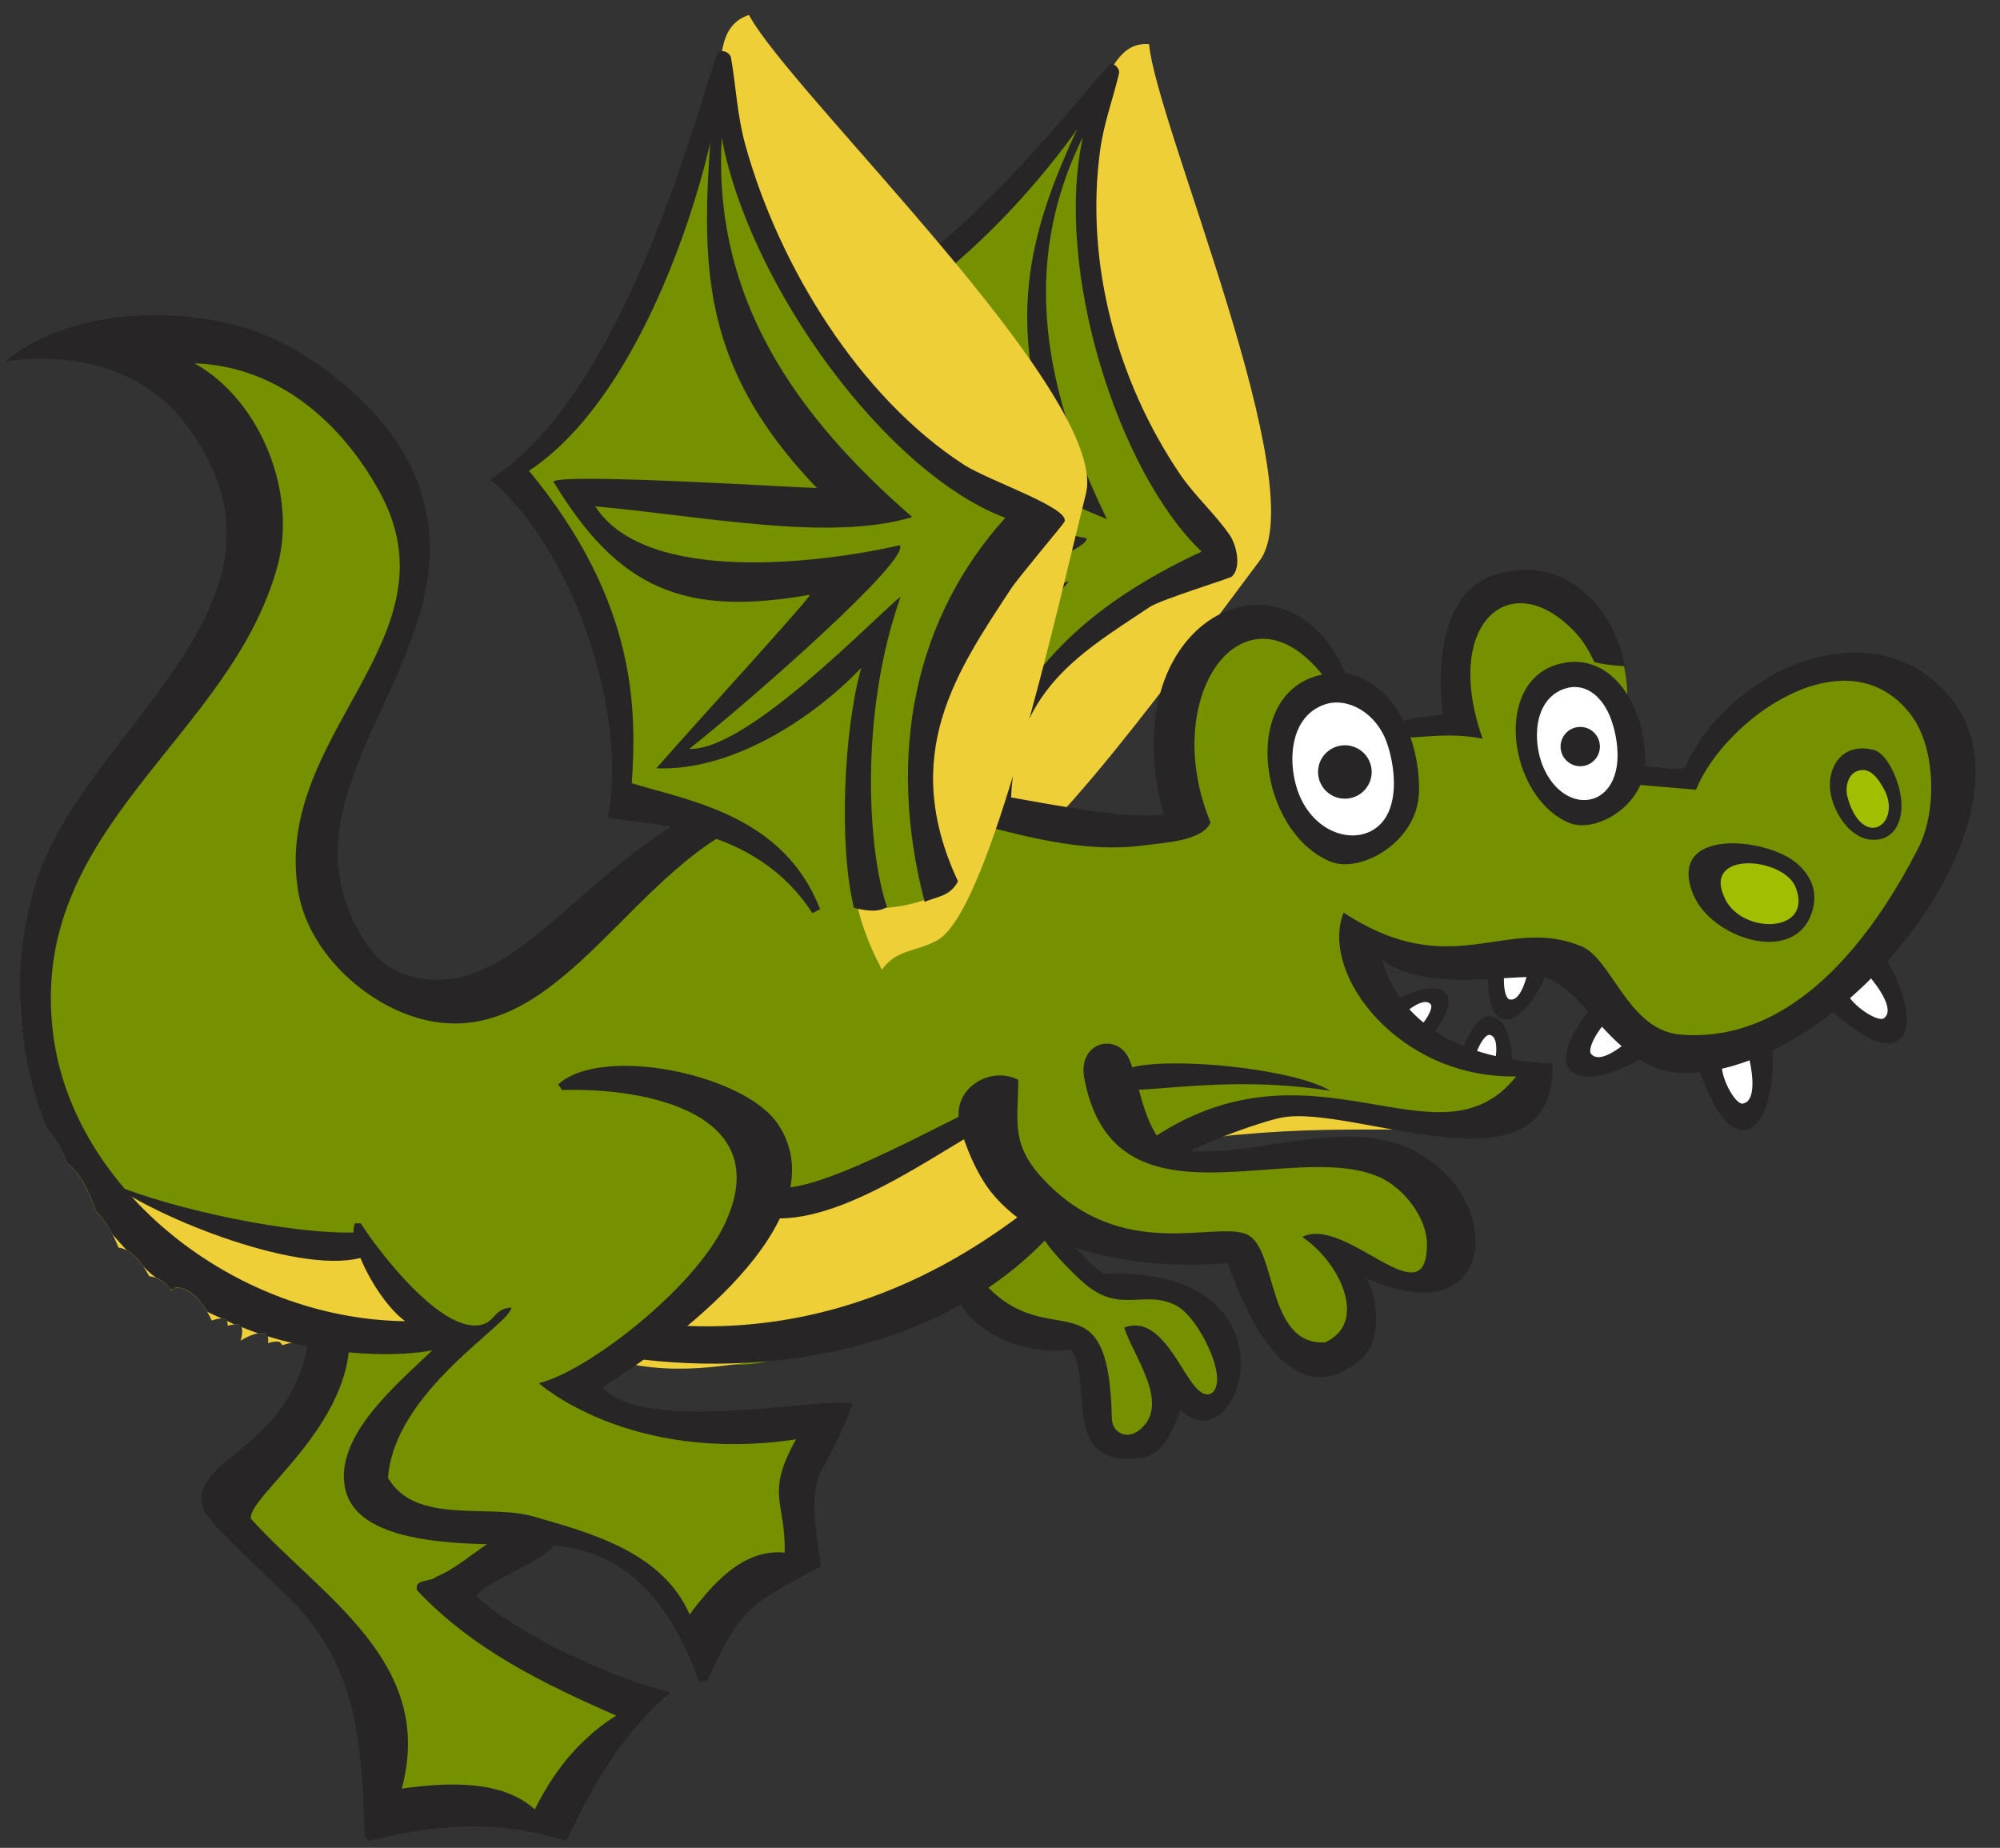 <ns0:svg xmlns:ns0="http://www.w3.org/2000/svg" width="92" height="85" version="1.1"><ns0:rect width="100%" height="100%" fill="#333333" stroke="none"/><ns0:g id="ID0.9019007384777069" transform="matrix(1, 0, 0, 1, -0.5, 0.5)"><ns0:path id="ID0.3829690502025187" fill="#EFCF38" d="M 60.875 57.145 C 60.312 50.742 63.778 47.497 66.916 41.790 C 62.517 42.173 59.149 44.617 55.624 42.660 C 60.012 41.175 64.199 40.151 68.166 37.739 C 66.818 36.328 64.770 36.378 62.901 35.804 C 59.336 34.700 56.804 32.144 56.196 28.461 L 69.106 34.058 C 68.605 29.814 66.411 25.365 67.665 20.557 C 68.579 17.054 68.872 14.877 70.873 11.787 C 71.798 10.348 72.265 8.553 74.008 8.684 C 74.413 13.289 83.534 34.286 80.376 38.466 C 76.558 43.525 67.324 56.470 64.145 56.860 C 62.880 56.999 62.008 56.453 60.875 57.145 Z" transform="matrix(0.798, 0, 0, 0.798, -5.7, -5.4)"/><ns0:path id="ID0.5628631277941167" fill="#769100" d="M 65.436 54.711 C 62.611 54.769 61.349 53.794 58.916 52.958 C 59.022 51.251 57.679 49.159 56.358 47.125 C 55.730 46.132 52.514 45.422 52.133 44.323 C 51.648 43.007 52.920 42.274 53.314 40.937 C 54.289 37.796 54.920 35.930 54.747 32.662 C 54.600 30.015 51.654 26.565 54.191 25.692 C 57.006 24.739 58.110 24.048 60.544 22.309 C 65.836 18.508 67.678 15.519 71.261 11.018 C 71.043 13.074 69.881 18.609 70.104 21.137 C 70.557 26.305 72.219 29.047 74.284 33.791 C 75.140 35.782 79.024 37.290 77.418 38.760 C 75.498 40.512 73.513 40.837 71.301 42.189 C 67.256 44.663 64.828 48.960 65.436 54.711 Z" transform="matrix(0.798, 0, 0, 0.798, -5.7, -5.4)"/><ns0:path id="ID0.23389370134100318" fill="#272525" d="M 66.049 53.444 C 65.357 54.024 64.768 53.163 64.104 53.182 C 65.279 45.257 70.711 40.878 77.035 37.937 C 72.256 33.383 68.509 21.729 70.190 14.045 C 66.471 21.550 68.076 28.889 71.579 36.066 C 66.787 34.122 61.084 30.942 56.259 28.379 C 57.082 33.203 66.329 36.445 70.402 37.164 C 70.666 38.050 60.444 41.470 56.152 42.662 C 58.927 43.959 67.925 40.021 69.395 39.652 C 65.041 44.389 62.624 51.118 62.398 54.253 C 61.782 54.332 61.270 53.956 60.797 53.623 C 61.330 50.334 63.908 44.950 66.047 42.263 C 62.761 43.681 57.785 44.624 54.173 42.925 C 57.386 41.377 64.936 37.933 65.083 37.718 C 58.678 36.243 56.019 33.632 55.099 27.087 C 55.838 26.930 67.223 32.446 68.787 33.171 C 65.132 23.522 67.499 18.126 71.686 9.884 C 72.010 9.721 72.337 10.109 72.274 10.376 C 71.915 11.891 71.394 13.250 71.183 14.823 C 70.309 21.285 72.148 28.095 75.789 33.472 C 76.644 34.732 77.828 35.777 78.657 36.987 C 79.039 37.544 79.351 38.842 78.777 39.377 C 78.667 39.480 74.662 40.714 74.050 41.125 C 69.769 43.982 65.804 46.174 66.049 53.444 Z" transform="matrix(0.798, 0, 0, 0.798, -5.7, -5.4)"/><ns0:path id="ID0.6381147354841232" fill="#272525" d="M 71.838 9.835 C 72.191 11.253 62.781 24.491 54.149 26.081 C 56.677 34.588 54.397 39.779 52.692 43.143 C 55.146 45.194 59.313 47.773 59.147 52.995 L 58.695 53.035 C 57.756 47.513 52.484 45.427 50.838 44.302 C 53.998 39.690 54.637 30.613 52.116 25.717 C 61.107 24.185 71.211 9.936 71.838 9.835 Z" transform="matrix(0.798, 0, 0, 0.798, -5.7, -5.4)"/><ns0:path id="ID0.5484759383834898" fill="#EFCF38" d="M 71.863 68.320 C 75.388 67.820 77.410 67.258 80.888 67.944 C 82.674 68.289 83.741 68.727 85.368 69.538 C 86.967 70.334 87.688 70.956 89.474 71.255 C 85.368 71.255 83.049 71.194 78.945 71.567 C 77.003 71.739 75.937 72.458 73.993 72.251 C 72.490 72.095 72.427 69.692 71.863 68.320 Z" transform="matrix(0.798, 0, 0, 0.798, -5.7, -5.4)"/><ns0:path id="ID0.5033106156624854" fill="#769100" d="M 114.728 44.355 C 110.217 44.511 108.523 47.819 105.203 50.845 C 103.854 52.062 102.288 50.720 100.439 50.720 C 102.538 47.100 101.787 41.359 97.683 40.361 C 95.582 39.861 93.545 40.111 92.293 41.858 C 90.912 43.762 91.540 45.540 91.540 47.912 C 89.755 47.506 88.564 47.662 86.776 48.099 C 85.210 44.323 80.542 41.047 77.252 43.481 C 73.931 45.946 74.307 49.565 76.249 53.466 C 67.632 54.870 62.618 49.877 54.189 51.968 C 48.925 53.279 47.044 56.337 42.532 59.332 C 39.117 61.579 36.360 62.890 32.318 63.514 C 28.213 64.138 24.985 55.401 26.739 51.656 C 28.713 47.443 30.186 45.602 31.502 41.108 C 32.097 39.018 31.721 37.644 31.314 35.554 C 30.718 32.652 29.590 31.965 27.365 30 C 25.547 28.408 24.921 26.536 22.602 25.882 C 20.284 25.226 18.780 25.820 16.335 26.007 C 17.150 28.160 18.936 28.659 19.971 30.750 C 21.975 34.775 21.944 38.145 19.846 42.108 C 16.368 48.692 12.388 51.282 9.944 58.209 C 7.879 64.036 9.179 68.555 12.200 73.730 C 12.421 74.014 12.622 74.366 12.811 74.749 C 12.900 74.895 12.985 75.038 13.077 75.184 C 14.645 77.720 15.808 79.057 17.936 80.369 C 17.943 80.368 17.948 80.360 17.956 80.360 C 18.439 80.360 18.881 80.660 19.277 81.132 C 19.344 81.168 19.401 81.201 19.470 81.237 C 21.914 82.485 23.105 82.831 25.862 83.047 C 25.581 86.698 22.979 88.039 21.600 91.409 C 20.817 93.375 22.571 94.779 23.981 96.401 C 27.929 100.895 29.746 104.482 29.746 110.381 C 33.068 110.880 39.523 111.130 39.523 111.130 C 39.523 111.130 42.187 107.480 44.411 105.014 L 33.506 98.274 C 36.076 96.370 38.081 94.217 41.152 95.154 C 42.939 95.683 44.160 96.151 45.289 97.651 C 46.134 98.773 47.545 100.521 47.545 100.521 C 47.545 100.521 49.676 98.711 51.054 97.651 C 52.182 96.777 54.031 97.369 54.438 96.027 C 54.814 94.811 53.843 94.060 53.811 92.782 C 53.749 90.879 54.751 89.943 55.064 88.039 C 52.338 87.228 50.646 89.005 47.794 88.912 C 45.068 88.819 43.940 87.071 41.276 86.414 C 42.080 85.411 42.913 84.359 43.971 84.294 C 46.130 84.163 49.950 85.361 52.432 84.482 C 56.318 83.109 57.383 82.579 61.457 81.923 C 62.334 81.798 62.711 80.800 63.588 80.925 C 64.716 81.113 64.811 82.452 65.844 82.922 C 67.568 83.734 69.824 83.110 70.356 84.920 C 70.921 86.792 69.981 88.976 71.735 89.786 C 73.271 90.503 74.589 88.441 74.995 86.792 C 76.561 86.792 78.692 87.353 78.880 85.793 C 79.102 83.857 78.127 82.485 76.623 81.300 C 75.160 80.147 73.323 80.594 71.735 80.206 C 70.399 79.881 69.231 78.803 68.727 77.305 C 72.626 77.564 79.004 78.304 79.004 78.304 C 79.004 78.304 79.759 80.282 80.258 80.925 C 81.574 82.611 83.236 85.074 84.896 83.796 C 86.589 82.483 86.589 80.269 85.775 78.304 C 87.812 79.302 90.695 80.863 91.540 78.803 C 92.386 76.713 90.507 74.964 88.657 73.686 C 86.464 72.187 84.708 72.561 82.013 72.750 C 79.789 72.906 78.346 72.873 76.120 72.438 C 77.187 70.285 80.131 69.878 82.512 69.878 C 88.092 69.878 93.233 73.279 96.050 68.443 C 93.759 66.945 91.881 67.445 89.406 66.321 C 87.024 65.259 85.895 63.201 85.895 60.579 C 88.810 62.513 91.315 61.577 94.795 61.577 C 98.209 61.577 99.526 64.979 102.690 66.258 C 105.544 67.412 106.796 66.380 109.711 65.322 C 113.596 63.917 115.759 62.263 117.857 58.706 C 120.775 53.748 120.463 44.168 114.728 44.355 Z" transform="matrix(0.798, 0, 0, 0.798, -5.7, -5.4)"/><ns0:path id="ID0.11428506067022681" fill="#272525" d="M 100.349 63.226 C 101.165 63.958 102.934 65.354 103.618 66.220 C 102.893 67.121 99.423 68.969 98.312 67.857 C 97.223 66.770 99.696 63.862 100.349 63.226 Z" transform="matrix(0.798, 0, 0, 0.798, -5.7, -5.4)"/><ns0:path id="ID0.2568365065380931" fill="#FFF" d="M 99.495 66.903 C 99.189 66.565 100.143 65.012 100.807 64.709 C 101.349 65.117 101.957 65.831 101.957 65.831 C 101.957 65.831 100.157 67.635 99.495 66.903 Z" transform="matrix(0.798, 0, 0, 0.798, -5.7, -5.4)"/><ns0:path id="ID0.8674168363213539" fill="#EFCF38" d="M 30.060 80.052 C 29.199 79.087 28.916 77.837 27.616 77.806 C 24.874 77.712 23.401 76.948 20.659 76.745 C 16.364 76.424 14.162 74.407 11.131 72.054 C 11.324 72.398 11.501 72.786 11.661 73.200 C 12.335 73.709 12.897 74.763 13.317 75.983 C 13.815 76.431 14.247 77.179 14.600 78.056 C 15.282 78.139 15.879 78.788 16.371 79.710 C 16.845 79.742 17.278 80.050 17.664 80.532 C 17.747 80.429 17.839 80.359 17.956 80.359 C 18.753 80.359 19.437 81.144 19.979 82.258 C 20.189 82.187 20.394 82.140 20.588 82.140 C 20.811 82.140 20.900 82.304 20.899 82.565 C 21.078 82.510 21.254 82.473 21.421 82.473 C 21.767 82.473 21.803 82.850 21.641 83.420 C 22.091 83.147 22.526 82.973 22.921 82.973 C 23.188 82.973 23.266 83.202 23.219 83.563 C 23.404 83.506 23.583 83.473 23.755 83.473 C 23.903 83.473 23.981 83.558 24.027 83.680 C 24.043 83.678 24.059 83.671 24.074 83.669 C 24.532 83.540 25.016 83.444 25.550 83.420 C 28.213 83.295 29.780 83.684 32.381 83.046 C 32.286 81.581 31.032 81.146 30.060 80.052 Z" transform="matrix(0.798, 0, 0, 0.798, -5.7, -5.4)"/><ns0:path id="ID0.7835018429905176" fill="#EFCF38" d="M 43.346 84.608 C 45.524 82.983 47.389 82.594 48.799 80.240 C 49.943 78.321 50.492 76.746 52.560 75.934 C 57.150 74.107 59.469 72.454 64.217 71.003 C 65.206 73.483 66.488 74.404 67.728 76.683 C 64.861 78.819 63.498 80.318 60.395 82.237 C 58.170 83.611 56.618 83.798 54.064 84.172 C 50.225 84.733 47.139 85.545 43.346 84.608 Z" transform="matrix(0.798, 0, 0, 0.798, -5.7, -5.4)"/><ns0:path id="ID0.026084103621542454" fill="#272525" d="M 93.672 61.010 C 94.526 61.115 96.289 61.218 97.120 61.469 C 97.062 62.371 95.669 65.109 94.455 64.894 C 93.265 64.682 93.539 61.710 93.672 61.010 Z" transform="matrix(0.798, 0, 0, 0.798, -5.7, -5.4)"/><ns0:path id="ID0.5959749547764659" fill="#FFF" d="M 94.784 63.750 C 94.433 63.669 94.346 62.247 94.635 61.756 C 95.165 61.776 95.878 61.962 95.878 61.962 C 95.878 61.962 95.538 63.924 94.784 63.750 Z" transform="matrix(0.798, 0, 0, 0.798, -5.7, -5.4)"/><ns0:path id="ID0.3889640555717051" fill="#272525" d="M 94.800 67.944 C 95.084 67.183 94.865 64.998 93.789 64.734 C 92.912 64.518 92.165 66.240 91.853 67.184 C 92.243 67.532 94.417 67.897 94.800 67.944 Z" transform="matrix(0.798, 0, 0, 0.798, -5.7, -5.4)"/><ns0:path id="ID0.7101151440292597" fill="#FFF" d="M 93.640 65.794 C 93.324 65.732 92.729 66.869 92.786 67.377 C 93.227 67.554 93.884 67.662 93.884 67.662 C 93.884 67.662 94.323 65.925 93.640 65.794 Z" transform="matrix(0.798, 0, 0, 0.798, -5.7, -5.4)"/><ns0:path id="ID0.493751528672874" fill="#272525" d="M 87.326 64.457 C 87.848 63.831 90.315 62.572 91.084 63.368 C 91.711 64.016 90.588 65.520 89.922 66.262 C 89.424 66.102 87.560 64.765 87.326 64.457 Z" transform="matrix(0.798, 0, 0, 0.798, -5.7, -5.4)"/><ns0:path id="ID0.8861293531954288" fill="#FFF" d="M 90.238 64.028 C 90.449 64.270 89.759 65.351 89.288 65.556 C 88.912 65.261 88.492 64.752 88.492 64.752 C 88.492 64.752 89.780 63.503 90.238 64.028 Z" transform="matrix(0.798, 0, 0, 0.798, -5.7, -5.4)"/><ns0:path id="ID0.2781149777583778" fill="#272525" d="M 112.739 63.787 C 113.515 63.014 115.008 61.328 115.914 60.692 C 116.779 61.461 118.451 65.006 117.278 66.055 C 116.131 67.081 113.342 64.468 112.739 63.787 Z" transform="matrix(0.798, 0, 0, 0.798, -5.7, -5.4)"/><ns0:path id="ID0.8239121972583234" fill="#FFF" d="M 116.382 64.826 C 116.028 65.113 114.521 64.083 114.251 63.407 C 114.689 62.890 115.437 62.322 115.437 62.322 C 115.437 62.322 117.151 64.208 116.382 64.826 Z" transform="matrix(0.798, 0, 0, 0.798, -5.7, -5.4)"/><ns0:path id="ID0.8275905447080731" fill="#272525" d="M 105.518 67.134 C 106.568 66.814 108.681 66.026 109.780 65.888 C 110.181 66.971 109.985 70.884 108.457 71.263 C 106.959 71.627 105.729 68.017 105.518 67.134 Z" transform="matrix(0.798, 0, 0, 0.798, -5.7, -5.4)"/><ns0:path id="ID0.6078113722614944" fill="#FFF" d="M 108.243 69.755 C 107.794 69.843 106.949 68.231 107.030 67.507 C 107.660 67.255 108.588 67.102 108.588 67.102 C 108.588 67.102 109.216 69.568 108.243 69.755 Z" transform="matrix(0.798, 0, 0, 0.798, -5.7, -5.4)"/><ns0:path id="ID0.813866080250591" fill="#272525" d="M 74.854 53.097 C 70.609 53.592 60.573 50.388 54.867 50.875 C 43.055 51.885 38.983 63.724 31.998 62.539 C 29.937 62.192 28.946 60.934 28.094 59.115 C 23.977 50.341 36.461 42.583 31.254 32.638 C 29.523 29.332 25.354 26.030 21.772 25.001 C 17.496 23.772 11.587 24.030 8.059 26.991 C 8.059 26.991 14.708 25.600 18.518 30.648 C 26.216 40.847 12.552 48.139 9.826 57.078 C 8.399 61.756 8.691 66.709 10.461 71.140 C 10.921 71.620 11.318 72.351 11.648 73.192 C 12.328 73.697 12.893 74.751 13.316 75.983 C 13.660 76.292 13.971 76.749 14.248 77.289 C 14.515 77.601 14.794 77.904 15.077 78.206 C 15.428 78.392 15.751 78.725 16.045 79.160 C 16.186 79.291 16.316 79.431 16.462 79.556 C 16.560 79.640 16.663 79.712 16.763 79.793 C 17.055 79.909 17.327 80.139 17.583 80.437 C 17.616 80.460 17.650 80.480 17.683 80.503 C 17.761 80.416 17.850 80.360 17.956 80.360 C 18.625 80.360 19.217 80.917 19.713 81.751 C 19.993 81.898 20.279 82.016 20.563 82.146 C 20.571 82.146 20.580 82.142 20.588 82.142 C 20.704 82.142 20.778 82.194 20.830 82.270 C 20.991 82.340 21.148 82.426 21.309 82.493 C 21.345 82.491 21.385 82.475 21.420 82.475 C 21.547 82.475 21.621 82.539 21.672 82.630 C 22.011 82.762 22.350 82.899 22.688 83.012 C 22.765 83.001 22.845 82.975 22.919 82.975 C 23.062 82.975 23.139 83.056 23.186 83.169 C 27.133 84.384 30.914 84.338 32.694 83.975 C 30.796 85.819 26.980 88.905 27.674 91.981 C 28.526 95.758 36.542 95.043 39.480 95.219 C 44.210 95.507 46.543 98.935 48.079 103.087 L 48.544 102.995 C 50.517 98.683 51.066 98.596 55.098 96.425 C 54.147 90.310 55.006 92.180 56.911 87.074 C 55.712 86.546 44.869 88.911 42.501 86.102 C 46.392 83.684 56.278 76.536 52.634 70.966 C 50.728 68.051 42.454 66.348 39.945 68.652 L 40.176 68.976 C 44.978 68.819 52.606 70.300 49.520 76.752 C 47.738 80.479 41.579 85.217 38.830 85.872 C 38.830 85.872 44.020 90.545 53.657 89.111 C 51.881 92.284 53.050 92.657 53.007 95.638 C 50.575 95.411 48.838 97.458 47.523 99.203 C 45.963 95.644 41.925 94.527 38.505 93.553 C 35.888 92.809 31.725 94.063 30.137 91.330 C 30.482 86.336 37.209 82.456 37.250 81.516 C 36.351 81.551 36.285 82.215 35.715 82.443 C 33.452 83.339 29.600 78.290 28.564 76.656 L 28.240 76.656 C 27.724 77.590 29.496 81.115 31.126 82.299 C 21.224 82.174 12.030 74.698 10.849 65.872 C 9.240 53.851 21.064 48.772 23.771 38.749 C 24.909 34.535 22.783 29.200 18.982 27.084 C 23.793 27.240 27.487 30.525 29.673 34.536 C 34.271 42.973 23.364 48.529 24.979 57.634 C 25.601 61.143 29.082 64.311 32.556 64.994 C 40.246 66.512 44.398 55.588 51.754 53.190 C 60.073 50.479 66.348 55.879 73.833 54.857 C 74.894 54.711 77.042 54.628 77.553 53.561 C 74.372 45.853 80.011 38.739 84.664 45.969 L 85.714 45.978 C 82.727 36.593 71.614 41.359 74.854 53.097 Z" transform="matrix(0.798, 0, 0, 0.798, -5.7, -5.4)"/><ns0:path id="ID0.40037573827430606" fill="#272525" d="M 94.049 39.237 C 98.130 38.051 100.841 41.314 101.435 44.543 C 100.846 44.505 100.278 44.461 99.682 44.310 C 99.404 43.738 99.106 43.177 98.609 42.636 C 94.929 38.636 90.854 41.984 93.236 48.724 C 91.418 48.350 89.776 48.660 88.935 48.653 C 88.473 48.366 88.411 48.550 88.474 47.774 C 89.252 47.441 90.123 47.487 90.939 47.311 C 90.538 43.980 91.041 40.110 94.049 39.237 Z" transform="matrix(0.798, 0, 0, 0.798, -5.7, -5.4)"/><ns0:path id="ID0.507999814581126" fill="#272525" d="M 87.425 61.439 C 88.471 65.084 91.900 67.225 97.260 67.445 C 97.473 75.434 85.811 69.748 81.640 70.565 C 80.363 70.816 76.462 72.211 75.106 73.243 C 74.413 73.474 73.889 71.971 73.889 71.971 C 83.398 65.300 90.672 73.855 95.169 68.188 C 88.413 68.326 83.815 62.297 85.221 58.744 C 91.484 62.862 94.565 58.874 98.929 60.688 C 100.704 61.426 101.616 65.536 104.652 65.780 C 111.152 66.304 115.701 60.216 118.363 54.995 C 119.433 52.897 119.370 49.213 117.899 47.311 C 114.235 42.573 107.208 47.551 105.534 51.662 L 102.133 51.376 C 101.922 50.998 102.118 50.567 102.364 50.266 C 103.166 50.348 104.265 50.534 104.867 50.418 C 107.492 44.606 115.932 41.005 120.269 46.432 C 125.636 53.151 114.242 67.755 105.069 68.002 C 100.990 68.112 99.319 63.295 96.932 62.539 C 95.604 62.119 89.924 63.522 87.425 61.439 Z" transform="matrix(0.798, 0, 0, 0.798, -5.7, -5.4)"/><ns0:path id="ID0.05830907728523016" fill="#272525" d="M 84.462 69.018 C 79.640 68.267 75.859 68.836 73.210 68.975 C 73.210 68.281 72.451 67.957 73.148 67.633 C 75.705 67.078 82.369 67.769 84.462 69.018 Z" transform="matrix(0.798, 0, 0, 0.798, -5.7, -5.4)"/><ns0:path id="ID0.5072658923454583" fill="#272525" d="M 66.100 70.246 C 62.435 72.053 56.786 76.596 52.329 76.368 C 52.007 75.858 52.486 75.080 52.701 74.609 C 55.693 74.809 64.410 69.503 65.635 69.367 C 65.802 69.707 66.200 69.822 66.100 70.246 Z" transform="matrix(0.798, 0, 0, 0.798, -5.7, -5.4)"/><ns0:path id="ID0.7043810402974486" fill="#272525" d="M 28.368 77.182 C 28.615 77.411 28.987 78.183 28.869 78.556 C 25.360 79.803 16.767 76.323 14.272 74.402 C 17.773 75.860 24.628 77.322 28.368 77.182 Z" transform="matrix(0.798, 0, 0, 0.798, -5.7, -5.4)"/><ns0:path id="ID0.3246458079665899" fill="#272525" d="M 69.181 76.310 C 62.837 84.170 51.682 85.669 43.284 84.296 L 46.042 82.487 C 58.201 83.548 66.133 76.443 67.960 75.153 C 68.588 75.230 69.181 76.310 69.181 76.310 Z" transform="matrix(0.798, 0, 0, 0.798, -5.7, -5.4)"/><ns0:path id="ID0.08801425294950604" fill="#272525" d="M 68.441 76.645 C 69.413 77.617 70.254 78.740 71.368 79.562 C 83.145 79.101 79.231 90.763 75.831 87.431 C 75.317 88.620 74.878 90.071 73.368 90.208 C 68.935 90.611 70.779 86.124 69.544 83.924 C 64.660 84.631 60.908 79.904 64.116 79.655 C 68.103 84.676 71.671 79.135 71.862 87.917 C 71.879 88.688 72.667 89.138 73.368 88.634 C 75.389 87.182 73.040 84.250 72.577 82.665 C 74.678 81.867 75.816 85.287 76.807 86.228 C 77.440 86.855 78.004 86.419 77.922 85.440 C 77.819 84.206 76.623 81.959 75.599 81.414 C 73.706 80.405 72.305 81.999 70.114 79.978 C 69.814 79.704 66.151 76.291 68.441 76.645 Z" transform="matrix(0.798, 0, 0, 0.798, -5.7, -5.4)"/><ns0:path id="ID0.7854397711344063" fill="#272525" d="M 27.907 82.906 C 28.217 88.299 21.985 92.438 22.236 93.691 C 26.340 98.225 32.891 101.953 30.928 109.244 C 33.296 108.912 36.673 108.659 38.597 110.448 C 39.184 109.275 40.525 106.764 43.292 105.034 C 39.084 103.193 35.016 101.220 31.811 97.812 C 31.625 97.131 32.593 97.354 32.927 97.024 C 34.856 96.285 37.087 93.438 39.156 94.246 C 39.419 94.350 39.793 94.348 39.853 94.710 C 40.053 95.903 35.898 97.119 35.252 98.136 C 37.363 100.284 43.444 103.036 46.407 103.690 C 43.033 106.640 41.576 109.925 40.410 112.252 C 35.262 110.632 31.049 111.816 29.022 112.252 L 28.790 112.022 C 28.599 106.817 28.482 102.435 24.652 98.459 C 23.753 97.526 19.865 94.039 19.539 93.227 C 18.319 90.196 24.860 89.779 25.582 83.044 C 26.180 82.578 27.004 82.925 27.674 82.677 L 27.907 82.906 Z" transform="matrix(0.798, 0, 0, 0.798, -5.7, -5.4)"/><ns0:path id="ID0.5083988001570106" fill="#272525" d="M 66.465 68.388 C 66.466 70.748 66.002 72.050 67.863 74.063 C 72.437 79.016 77.858 76.462 79.660 77.305 C 81.406 78.120 80.761 83.700 84.144 83.521 C 86.681 82.400 84.995 78.877 82.835 77.444 C 85.364 76.162 90.050 82.311 90.023 77.828 C 90.013 76.377 88.744 74.651 87.303 74.003 C 82.238 71.728 71.990 77.446 70.270 68.288 C 69.879 66.209 72.137 65.650 72.834 67.141 C 73.468 68.500 73.617 70.992 75.033 72.295 C 80.103 73.533 87.089 69.017 91.521 74.276 C 92.619 75.576 93.252 77.714 92.482 79.189 C 90.975 82.067 86.592 79.798 86.520 79.845 C 87.339 81.126 87.284 83.566 86.328 84.405 C 82.326 87.917 79.707 82.296 78.541 78.947 C 73.972 79.335 67.915 78.609 64.897 74.852 C 64.107 73.868 63.360 72.146 63.083 70.922 C 62.621 68.862 64.869 67.554 66.465 68.388 Z" transform="matrix(0.798, 0, 0, 0.798, -5.7, -5.4)"/><ns0:path id="ID0.4093028628267348" fill="#272525" d="M 98.229 53.578 C 94.729 52.119 93.763 45.420 97.655 44.410 C 100.701 43.618 102.661 46.932 102.605 50.120 C 102.561 52.619 99.712 54.197 98.229 53.578 Z" transform="matrix(0.798, 0, 0, 0.798, -5.7, -5.4)"/><ns0:path id="ID0.04298979789018631" fill="#FFF" d="M 100.740 51.100 C 99.946 52.859 97.705 52.622 96.729 50.359 C 96.112 48.929 96.131 46.463 97.958 45.841 C 99.079 45.460 100.152 46.192 100.669 47.687 C 100.996 48.632 101.207 50.068 100.740 51.100 Z" transform="matrix(0.798, 0, 0, 0.798, -5.7, -5.4)"/><ns0:path id="ID0.5639722710475326" fill="#272525" d="M 98.861 48.043 C 99.174 48.043 99.457 48.170 99.662 48.375 C 99.867 48.580 99.994 48.863 99.994 49.176 C 99.994 49.489 99.867 49.772 99.662 49.977 C 99.457 50.182 99.174 50.309 98.861 50.309 C 98.548 50.309 98.265 50.182 98.060 49.977 C 97.855 49.772 97.728 49.489 97.728 49.176 C 97.728 48.863 97.855 48.580 98.060 48.375 C 98.265 48.170 98.548 48.043 98.861 48.043 Z" transform="matrix(0.798, 0, 0, 0.798, -5.7, -5.4)"/><ns0:path id="ID0.10342989256605506" fill="#272525" d="M 84.448 55.802 C 80.352 54.094 79.221 46.257 83.777 45.073 C 87.341 44.147 89.633 48.026 89.568 51.756 C 89.518 54.679 86.184 56.525 84.448 55.802 Z" transform="matrix(0.798, 0, 0, 0.798, -5.7, -5.4)"/><ns0:path id="ID0.344261625315994" fill="#FFF" d="M 87.803 52.967 C 86.872 55.025 83.835 54.682 82.694 52.035 C 81.971 50.361 81.995 47.475 84.133 46.748 C 85.445 46.302 87.115 47.222 87.721 48.973 C 88.100 50.079 88.350 51.760 87.803 52.967 Z" transform="matrix(0.798, 0, 0, 0.798, -5.7, -5.4)"/><ns0:path id="ID0.7506772642955184" fill="#272525" d="M 85.293 49.100 C 85.720 49.100 86.106 49.273 86.386 49.551 C 86.666 49.830 86.839 50.215 86.839 50.640 C 86.839 51.065 86.666 51.450 86.386 51.729 C 86.106 52.007 85.720 52.180 85.293 52.180 C 84.866 52.180 84.480 52.007 84.200 51.729 C 83.920 51.450 83.747 51.065 83.747 50.640 C 83.747 50.215 83.920 49.830 84.200 49.551 C 84.480 49.273 84.866 49.100 85.293 49.100 Z" transform="matrix(0.798, 0, 0, 0.798, -5.7, -5.4)"/><ns0:path id="ID0.15803505992516875" fill="#272525" d="M 115.782 49.373 C 116.578 49.583 117.203 51.109 117.342 52.067 C 117.501 53.162 117.171 54.281 116.163 54.507 C 114.823 54.806 113.731 53.507 113.361 52.169 C 112.922 50.573 113.850 48.865 115.782 49.373 Z" transform="matrix(0.798, 0, 0, 0.798, -5.7, -5.4)"/><ns0:path id="ID0.9536874135956168" fill="#A1BF00" d="M 114.271 52.105 C 114.116 51.546 114.265 50.715 114.933 50.555 C 115.602 50.394 116.017 51.003 116.346 51.580 C 117 52.736 116.505 53.788 115.803 53.856 C 115.280 53.905 114.629 53.407 114.271 52.105 Z" transform="matrix(0.798, 0, 0, 0.798, -5.7, -5.4)"/><ns0:path id="ID0.34475489892065525" fill="#272525" d="M 112.164 58.875 C 111.058 61.773 106.375 60.190 105.366 57.679 C 103.821 53.826 109.562 54.394 111.322 55.886 C 112.562 56.937 112.462 58.097 112.164 58.875 Z" transform="matrix(0.798, 0, 0, 0.798, -5.7, -5.4)"/><ns0:path id="ID0.015614793635904789" fill="#A1BF00" d="M 111.279 57.289 C 112.316 59.924 108.267 60.037 107.229 57.995 C 105.771 55.129 110.588 55.527 111.279 57.289 Z" transform="matrix(0.798, 0, 0, 0.798, -5.7, -5.4)"/><ns0:path id="ID0.7392858904786408" fill="#EFCF38" d="M 58.607 62.034 C 55.252 55.752 57.375 50.952 58.091 43.788 C 53.776 46.073 51.406 50.013 46.966 49.538 C 50.792 46.134 52.987 44.264 55.981 40.100 C 53.996 39.242 52.589 40.128 50.436 40.350 C 46.325 40.759 43.600 38.316 41.381 34.824 L 55.508 34.696 C 54.168 29.327 50.443 27.270 49.633 21.831 C 49.042 17.868 48.394 15.525 49.092 11.516 C 49.411 9.648 49.107 7.618 50.942 7 C 53.355 11.519 71.766 28.984 70.365 34.603 C 68.671 41.401 64.884 58.568 61.816 60.334 C 60.585 61.020 59.458 60.838 58.607 62.034 Z" transform="matrix(0.798, 0, 0, 0.798, -5.7, -5.4)"/><ns0:path id="ID0.41539182513952255" fill="#769100" d="M 62.196 57.588 C 59.342 58.864 57.633 58.414 54.792 58.609 C 54.159 56.824 51.881 55.271 49.652 53.768 C 48.582 53.027 44.996 53.689 44.131 52.733 C 43.065 51.601 44.042 50.306 43.863 48.775 C 43.491 45.155 43.325 42.981 41.729 39.726 C 40.429 37.093 35.929 34.846 38.136 32.865 C 40.591 30.681 41.416 29.502 43.139 26.681 C 46.881 20.530 47.457 16.690 49.154 10.561 C 49.825 12.749 51.046 18.889 52.369 21.369 C 55.076 26.438 57.960 28.516 62.125 32.460 C 63.862 34.120 67.274 34.858 66.278 37.046 C 65.079 39.659 64.998 40.233 63.333 42.564 C 60.285 46.831 60.098 52.797 62.196 57.588 Z" transform="matrix(0.798, 0, 0, 0.798, -5.7, -5.4)"/><ns0:path id="ID0.006697603967040777" fill="#272525" d="M 62.991 56.942 C 62.538 57.831 61.738 57.824 61.070 58.129 C 58.826 49.548 60.551 41.711 65.717 35.991 C 58.870 33.410 50.999 22.662 49.375 14.107 C 48.846 23.356 53.668 30.142 60.354 35.945 C 55.603 37.399 48.110 35.861 42.081 35.329 C 45.015 39.890 55.170 38.593 59.633 37.572 C 60.285 38.361 51.357 46.247 47.502 49.310 C 50.893 49.436 58.350 41.548 59.685 40.540 C 57.310 47.240 57.770 55.138 58.901 58.428 C 58.307 58.773 57.622 58.611 56.996 58.475 C 56.110 54.896 56.398 48.300 57.412 44.641 C 54.680 47.500 50.020 50.605 45.601 50.429 C 48.203 47.468 54.398 40.706 54.455 40.426 C 47.290 41.681 43.447 40.165 39.667 33.893 C 40.351 33.415 52.951 34.209 54.862 34.274 C 46.946 26.017 48.408 19.425 49.095 9.224 C 49.355 8.918 49.857 9.172 49.909 9.471 C 50.202 11.169 50.261 12.778 50.728 14.472 C 52.645 21.432 57.293 29.024 63.339 32.933 C 64.755 33.850 69.485 35.424 69.131 36.217 C 69.063 36.369 66.486 39.409 66.038 40.092 C 62.916 44.850 59.584 49.641 62.991 56.942 Z" transform="matrix(0.798, 0, 0, 0.798, -5.7, -5.4)"/><ns0:path id="ID0.05798731651157141" fill="#272525" d="M 49.229 9.109 C 50.204 10.402 46.366 27.942 38.262 33.279 C 44.533 40.858 44.464 47.128 44.188 51.291 C 47.579 52.323 52.945 53.156 55.042 58.547 L 54.599 58.782 C 51.244 53.561 44.966 53.706 42.801 53.268 C 44.018 47.208 40.726 37.685 36.030 33.783 C 44.525 28.351 48.632 9.481 49.229 9.109 Z" transform="matrix(0.798, 0, 0, 0.798, -5.7, -5.4)"/></ns0:g></ns0:svg>